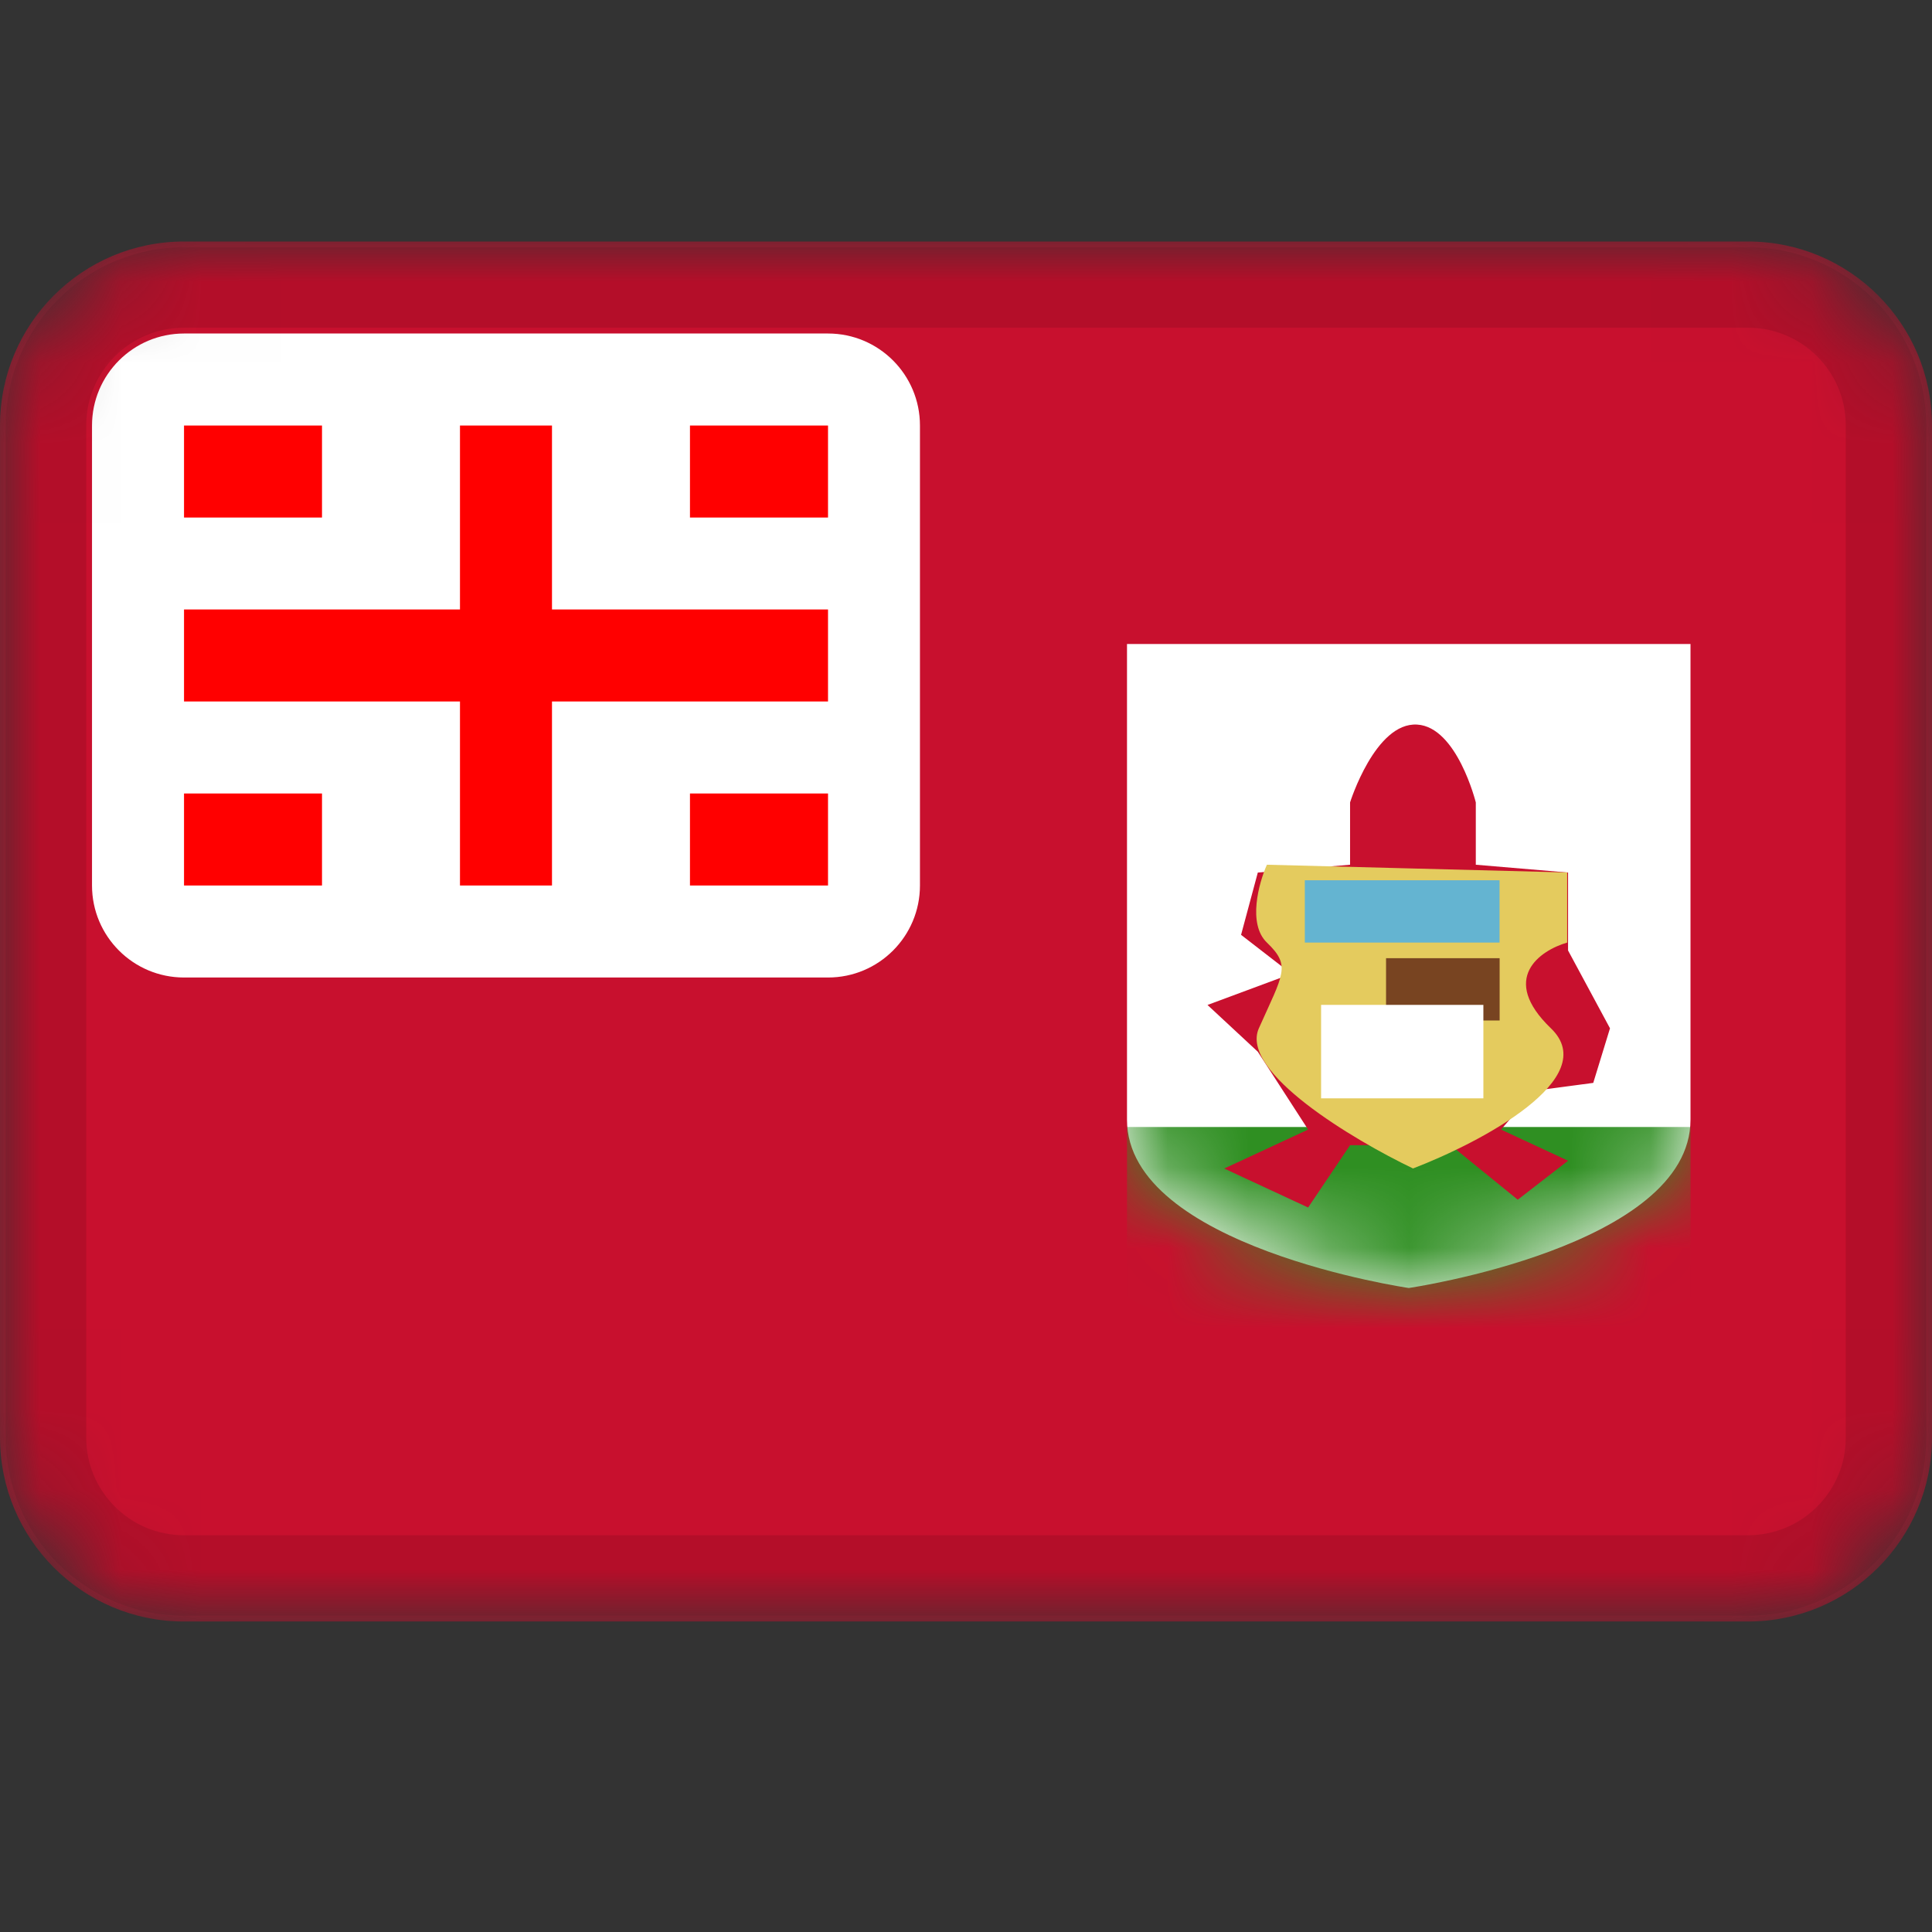 <svg width="24" height="24" viewBox="0 0 24 24" fill="none" xmlns="http://www.w3.org/2000/svg">
<rect x="0" y="0" width="24" height="24" fill="#333333" stroke="none"/>
<mask id="mask0_3552_3037" style="mask-type:alpha" maskUnits="userSpaceOnUse" x="0" y="3" width="24" height="18">
<path d="M21.714 3H2.286C1.023 3 0 4.023 0 5.286V17.857C0 19.119 1.023 20.143 2.286 20.143H21.714C22.977 20.143 24 19.119 24 17.857V5.286C24 4.023 22.977 3 21.714 3Z" fill="white"/>
</mask>
<g mask="url(#mask0_3552_3037)">
<path d="M21.714 3H2.286C1.023 3 0 4.023 0 5.286V17.857C0 19.119 1.023 20.143 2.286 20.143H21.714C22.977 20.143 24 19.119 24 17.857V5.286C24 4.023 22.977 3 21.714 3Z" fill="#C8102E"/>
<path d="M10.286 4.143H2.286C1.655 4.143 1.143 4.655 1.143 5.286V11C1.143 11.631 1.655 12.143 2.286 12.143H10.286C10.917 12.143 11.428 11.631 11.428 11V5.286C11.428 4.655 10.917 4.143 10.286 4.143Z" fill="white"/>
<path fill-rule="evenodd" clip-rule="evenodd" d="M5.714 8.714H2.286V7.571H5.714V5.286H6.857V7.571H10.286V8.714H6.857V11H5.714V8.714ZM8.571 9.857V11H10.286V9.857H8.571ZM8.571 5.286V6.429H10.286V5.286H8.571ZM2.286 9.857V11H4V9.857H2.286ZM2.286 5.286V6.429H4V5.286H2.286Z" fill="#FF0000"/>
<path d="M21.714 3.571H2.286C1.339 3.571 0.571 4.339 0.571 5.286V17.857C0.571 18.804 1.339 19.571 2.286 19.571H21.714C22.661 19.571 23.429 18.804 23.429 17.857V5.286C23.429 4.339 22.661 3.571 21.714 3.571Z" stroke="black" stroke-opacity="0.1"/>
<path d="M21 8V13.909C21 15.487 17.5 16 17.5 16C17.5 16 14 15.487 14 13.909V8H21Z" fill="white"/>
<mask id="mask1_3552_3037" style="mask-type:alpha" maskUnits="userSpaceOnUse" x="14" y="8" width="7" height="8">
<path d="M21 8V13.909C21 15.487 17.5 16 17.5 16C17.5 16 14 15.487 14 13.909V8H21Z" fill="white"/>
</mask>
<g mask="url(#mask1_3552_3037)">
<rect x="14" y="14" width="7" height="3" fill="#2F8F22"/>
</g>
<path d="M18.333 9.968C18.333 9.968 18.1 9.03 17.604 9.001C17.084 8.97 16.771 9.968 16.771 9.968V10.742L15.625 10.839L15.417 11.613L16.042 12.097L15 12.484L15.625 13.065L16.25 14.032L15.208 14.516L16.25 15L16.771 14.226H18.021L18.854 14.903L19.479 14.419L18.646 14.032L19.062 13.549L19.792 13.452L20 12.774L19.479 11.807V10.839L18.333 10.742V9.968Z" fill="#C8102E"/>
<path d="M19.468 10.838L15.738 10.742C15.638 10.967 15.496 11.477 15.738 11.709C16.041 12 15.94 12.096 15.638 12.774C15.396 13.316 16.814 14.161 17.553 14.515C18.393 14.193 19.911 13.393 19.266 12.774C18.621 12.154 19.132 11.806 19.468 11.709V10.838Z" fill="#E4CB5E"/>
<rect x="16.209" y="10.935" width="2.419" height="0.774" fill="#64B4D1"/>
<rect x="17.218" y="11.903" width="1.411" height="0.774" fill="#784421"/>
<rect x="16.411" y="12.483" width="2.016" height="1.161" fill="white"/>
</g>
</svg>
